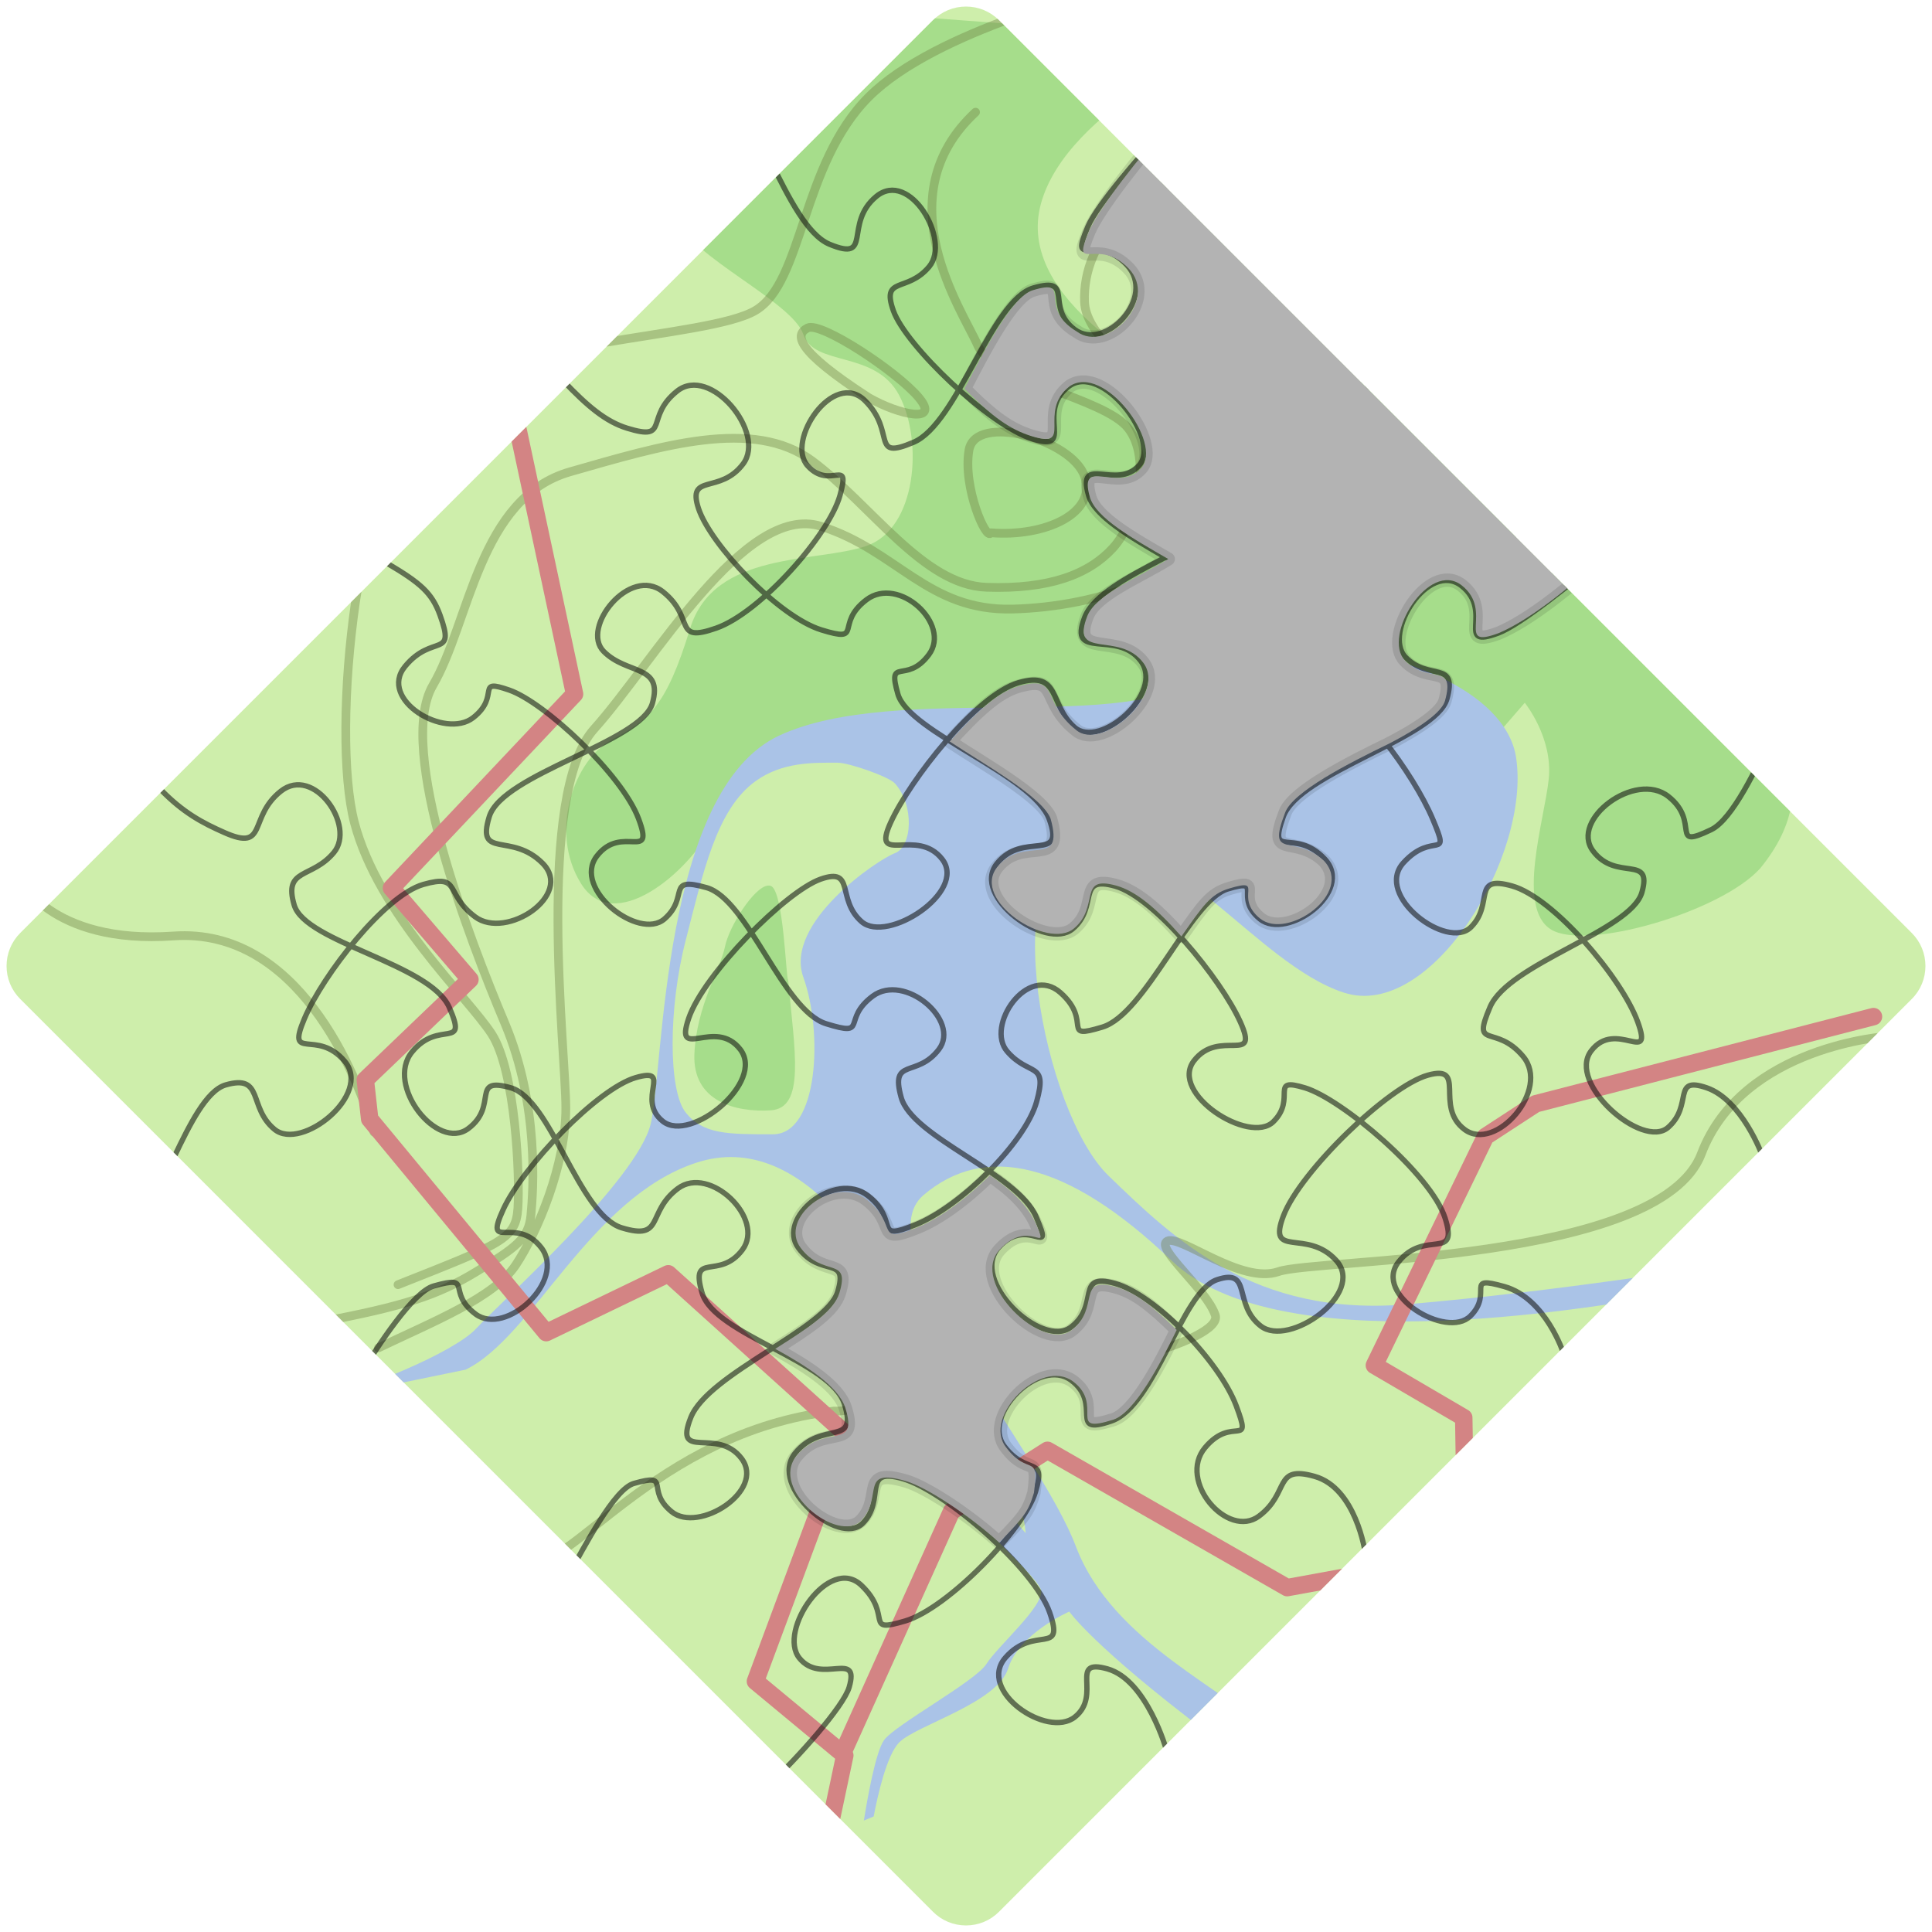 <?xml version="1.0" encoding="UTF-8" standalone="no"?>
<!DOCTYPE svg PUBLIC "-//W3C//DTD SVG 1.1//EN" "http://www.w3.org/Graphics/SVG/1.1/DTD/svg11.dtd">
<svg width="100%" height="100%" viewBox="0 0 290 290" version="1.1" xmlns="http://www.w3.org/2000/svg"
    xml:space="preserve" style="fill-rule:evenodd;clip-rule:evenodd;stroke-linecap:round;stroke-linejoin:round;">
    <g id="g4500">
        <clipPath id="_clip1">
            <path d="M145,289.016C143.129,289.016 141.37,288.287 140.047,286.965L3.035,149.952C1.712,148.63 0.984,146.871 0.984,145C0.984,143.13 1.712,141.37 3.035,140.047L140.047,3.035C141.37,1.712 143.129,0.984 145,0.984C146.871,0.984 148.63,1.712 149.953,3.035L286.965,140.047C288.288,141.371 289.016,143.13 289.016,145C289.016,146.87 288.288,148.629 286.965,149.952L149.953,286.965C148.63,288.287 146.871,289.016 145,289.016Z"/>
        </clipPath>
        <g clip-path="url(#_clip1)">
            <path id="path3834-9" d="M-0.124,1.459L0.838,290.13L297.13,287.936L295.937,-1.485L-0.124,1.459Z" style="fill:rgb(206,238,171);fill-rule:nonzero;"/>
            <path id="path5436" d="M127.46,1.786C126.479,13.563 124.516,19.779 116.337,23.377C108.159,26.976 100.308,27.957 101.943,33.191C103.579,38.426 118.954,45.295 120.59,50.203C122.226,55.11 131.386,52.493 134.984,59.362C138.583,66.232 137.601,79.318 130.077,81.935C122.553,84.552 107.177,82.589 103.579,94.366C99.98,106.143 97.363,108.106 91.802,111.05C86.241,113.994 82.315,124.79 87.222,132.641C92.129,140.493 103.252,131.006 106.85,124.136C110.449,117.266 116.337,112.686 116.337,112.686L147.415,112.686L224.62,110.396L228.873,105.489C228.873,105.489 233.125,110.723 232.471,116.939C231.817,123.154 227.564,136.24 232.798,139.511C238.033,142.783 258.315,136.894 264.204,130.351C285.987,103.754 227.486,86.37 228.218,82.589C228.218,82.589 207.498,21.405 203.683,53.474C207.282,60.998 195.832,67.868 184.709,61.979C173.586,56.091 152.322,44.968 156.248,30.574C160.174,16.18 184.382,6.039 184.382,6.039L127.46,1.786ZM115.273,132.928C113.188,133.119 109.427,139.061 108.813,142.128C108.159,145.4 104.56,150.961 104.233,158.158C103.906,165.355 110.449,166.991 115.683,166.664C120.917,166.337 119.282,157.831 118.3,147.035C117.973,147.035 117.646,133.623 115.683,132.968C115.551,132.928 115.411,132.914 115.273,132.929L115.273,132.928ZM-13.536,289.34C-4.512,289.78 -9.024,289.56 -13.536,289.34Z" style="fill:rgb(166,221,139);fill-rule:nonzero;"/>
            <path id="path5280" d="M195.545,97.106C189.317,97.086 183.728,98.374 180.456,101.236C169.988,110.396 134.657,102.217 116.992,110.396C99.326,118.574 99.653,160.121 97.69,168.626C95.728,177.132 74.791,195.779 71.519,199.377C68.248,202.976 54.181,208.864 46.003,210.5L69.884,205.593C80.025,200.686 88.531,179.749 104.56,174.515C120.59,169.281 132.367,189.89 136.293,198.723C140.218,207.556 138.583,215.407 141.2,220.968C143.817,226.53 155.594,236.344 156.248,238.634C156.902,240.924 149.705,247.139 148.07,249.757C146.434,252.374 134.33,258.916 132.694,261.206C131.43,262.976 130.178,270.069 129.668,273.27C130.209,273.047 130.655,272.864 131.141,272.656C131.773,269.346 133.123,263.394 134.984,261.533C137.601,258.916 149.705,255.645 151.341,250.411C152.977,245.177 160.501,241.905 160.501,241.905C160.501,241.905 164.099,247.139 181.438,260.225L191.252,260.879C184.709,253.682 167.044,246.812 161.482,232.091C155.921,217.37 129.423,187.273 138.583,179.422C147.743,171.571 160.174,174.188 175.876,189.236C191.579,204.284 236.397,196.76 251.445,194.143L257.988,189.89C257.988,189.89 234.107,193.816 211.207,195.779C188.308,197.742 176.204,185.965 166.389,176.478C156.575,166.991 149.378,129.37 162.464,126.753C175.549,124.136 188.635,144.745 201.72,148.998C214.806,153.251 229.854,128.388 227.564,113.667C225.99,103.547 209.248,97.147 195.545,97.106L195.545,97.106ZM125.742,114.485C127.412,114.486 133.41,116.571 134.33,117.593C137.274,120.864 136.947,127.08 134.33,128.061C131.713,129.043 117.646,138.53 120.59,146.708C123.534,154.887 122.88,170.262 116.01,170.262C109.14,170.262 105.542,170.262 102.925,166.991C100.308,163.719 100.308,151.288 102.925,141.147C105.542,131.006 107.505,121.519 113.393,117.266C117.442,114.342 122.071,114.481 125.743,114.485L125.742,114.485ZM143.53,210.132C143.796,210.147 146.024,214.732 149.705,219.333C153.631,224.24 153.958,230.128 153.958,230.128C153.958,230.128 148.397,223.913 146.107,219.66C143.817,215.407 143.49,210.173 143.49,210.173C143.49,210.133 143.513,210.133 143.53,210.133L143.53,210.132Z" style="fill:rgb(170,195,231);fill-rule:nonzero;"/>
            <path id="path5329" d="M78.858,234.459C85.083,236.916 98.044,215.019 125.17,211.809C135.311,212.136 132.367,196.433 136.293,194.47C140.218,192.507 143.49,202.322 151.668,204.939C159.847,207.556 183.728,201.34 182.419,197.415C181.111,193.489 173.259,187.273 175.222,186.292C177.185,185.31 186.345,192.835 191.906,190.872C197.467,188.909 249.155,189.563 255.371,173.206C261.586,156.849 283.505,155.541 283.505,155.541M59.742,192.835C75.445,186.619 77.408,185.965 77.735,181.385C78.062,176.805 77.408,160.775 73.809,155.214C70.211,149.652 56.798,137.221 53.2,123.481C49.601,109.742 53.527,69.831 64.322,60.344C75.118,50.857 106.196,50.857 113.393,46.604C120.59,42.351 120.263,24.686 130.404,14.545C140.546,4.403 165.735,-1.485 165.735,-1.485M48.293,198.396C60.397,196.106 65.631,194.47 71.519,190.872C77.408,187.273 79.371,185.965 79.698,182.366C80.025,178.768 81.006,166.009 75.772,153.578C70.538,141.147 59.415,112.359 64.977,102.872C70.538,93.385 71.847,74.738 85.586,70.812C99.326,66.887 113.066,62.634 121.899,69.177C130.731,75.719 138.583,87.823 148.07,88.151C157.557,88.477 163.445,86.188 167.044,82.262C170.642,78.336 172.932,68.849 169.334,64.269C165.735,59.69 149.051,57.072 146.761,51.838C144.471,46.604 132.694,29.593 146.434,16.835M56.798,202.322C64.977,198.396 74.137,194.797 77.408,189.89C80.679,184.983 84.932,174.842 84.932,166.336C84.932,157.831 80.352,119.229 89.185,109.414C98.018,99.6 111.757,75.392 123.207,78.991C134.657,82.589 139.237,91.749 151.995,91.422C164.754,91.095 180.456,86.188 183.728,75.392C186.999,64.597 163.118,54.455 162.791,45.295C162.464,36.136 169.988,26.649 189.289,23.05M56.144,169.935C53.527,161.102 44.694,139.184 26.047,140.493C7.4,141.801 2.778,131.66 2.778,131.66M130.404,59.69C119.282,52.493 119.282,50.203 121.244,49.221C123.207,48.24 134.657,55.764 137.928,59.69C141.2,63.615 134.984,62.307 130.404,59.69ZM148.724,79.972C156.902,80.626 164.754,77.028 162.791,71.466C160.828,65.905 146.434,61.979 145.453,67.541C144.471,73.102 148.07,81.281 148.724,79.972Z" style="fill:none;fill-rule:nonzero;stroke:rgb(109,127,66);stroke-opacity:0.39;stroke-width:1.31px;"/>
            <path id="path5389" d="M126.479,263.169L142.835,226.857L157.23,217.697L193.215,238.307L220.04,233.4L219.713,212.79L206.3,204.939L222.984,170.589L230.508,165.682L281.215,152.597M76.099,56.745L86.241,104.18L58.761,133.296L70.538,147.035L54.835,162.084L55.49,167.972L81.988,200.032L100.308,191.199L127.133,215.407L113.393,252.374L126.806,263.496L123.207,280.507" style="fill:none;fill-rule:nonzero;stroke:rgb(211,132,132);stroke-width:2.62px;stroke-linejoin:miter;"/>
            <g id="g6734">
                <path id="YDiv6" d="M24.04,118.433C27.507,122.015 30.434,123.537 33.701,124.98C40.235,127.866 37.206,122.67 42.156,118.759C47.106,114.847 53.43,123.948 50.124,127.953C46.818,131.958 42.506,130.236 44.163,135.861C45.82,141.486 64.575,144.668 67.437,151.215C70.299,157.761 65.915,152.922 61.849,157.9C57.782,162.878 65.655,172.86 70.281,169.409C74.907,165.958 70.523,161.567 76.633,163.269C82.742,164.97 86.862,182.328 93.326,184.299C99.789,186.27 96.98,181.981 101.747,178.404C106.515,174.826 114.924,182.928 111.44,187.597C107.956,192.266 103.549,187.719 105.374,194.04C107.2,200.361 124.734,204.259 126.756,210.758C128.778,217.257 123.438,213.137 119.365,218.116C115.293,223.094 125.95,232.197 129.494,228.656C133.039,225.115 129.205,220.143 135.514,221.96C141.823,223.776 155.256,235.417 157.557,242.033C159.858,248.65 155.265,243.845 150.931,248.803C146.597,253.761 157.176,261.031 161.337,257.735C165.498,254.44 160.309,248.853 166.224,250.502C172.15,252.156 175.124,262.787 175.124,262.787M58.129,84.562C63.128,87.513 64.84,89.001 66.045,92.318C68.455,98.951 64.919,95.043 60.805,100.023C56.692,105.004 66.786,111.029 71.02,107.728C75.255,104.427 71.186,101.766 76.455,103.59C81.724,105.414 93.354,116.24 95.844,122.876C98.333,129.513 93.34,123.614 89.585,128.503C85.831,133.391 95.921,141.285 99.747,137.929C103.572,134.573 99.858,131.493 106.055,133.237C112.253,134.98 117.503,151.649 124,153.667C130.497,155.686 126.225,153.102 130.983,149.535C135.741,145.968 144.243,153.173 140.919,157.526C137.596,161.879 133.587,158.67 135.268,164.72C136.948,170.771 152.779,176.109 155.548,182.695C158.317,189.281 154.383,182.306 149.928,187.225C145.473,192.145 156.358,202.544 160.759,199.206C165.16,195.869 161.302,190.964 167.354,192.645C173.405,194.325 183.078,204.384 185.562,211.02C188.046,217.657 185.052,212.318 180.88,217.299C176.708,222.279 184.282,231.082 188.979,227.575C193.677,224.067 191.113,219.858 197.324,221.609C203.534,223.355 204.907,232.982 204.907,232.982M84.542,57.152C88.193,60.986 90.936,63.294 94.172,64.286C100.644,66.268 96.683,62.648 101.642,58.701C106.602,54.754 115.047,64.939 111.558,69.614C108.069,74.29 103.09,70.956 104.847,76.321C106.604,81.687 116.796,92.545 123.282,94.548C129.768,96.551 125.192,93.728 130.048,90.032C134.904,86.336 142.835,93.704 139.423,98.269C136.012,102.835 133.137,98.422 134.777,104.183C136.418,109.943 155.103,116.346 157.504,122.978C159.905,129.611 153.572,124.67 149.645,129.624C145.718,134.578 157.05,142.749 161.003,139.433C164.955,136.116 161.505,131.368 167.38,133.013C173.255,134.657 183.242,146.902 186.178,153.406C189.114,159.91 182.996,154.324 179.222,159.222C175.449,164.12 187.559,171.884 191.134,168.372C194.708,164.86 190.357,161.613 195.892,163.294C201.426,164.975 214.829,176.304 216.913,182.84C218.998,189.377 213.827,184.467 209.928,189.414C206.029,194.36 217.139,201.067 220.705,197.547C224.271,194.028 219.592,191.362 225.818,193.122C232.048,194.883 234.706,203.19 234.706,203.19M115.666,24.174C118.375,29.672 121.222,35.3 124.521,36.667C131.119,39.401 126.559,33.59 131.539,29.482C136.52,25.375 142.787,36.029 139.478,40.018C136.169,44.006 132.249,41.404 134.099,46.642C135.949,51.879 148.526,63.898 155.008,65.896C161.492,67.894 155.398,61.95 160.342,58.059C165.286,54.167 174.348,66.002 170.998,69.842C167.648,73.682 161.599,68.057 163.392,74.334C165.185,80.611 184.536,86.674 187.249,93.278C189.961,99.882 183.503,93.198 179.23,98.168C174.957,103.139 185.423,113.158 189.556,109.862C193.689,106.566 190.943,100.512 197.316,102.384C203.69,104.255 212.274,116.343 215.048,122.928C217.822,129.512 215.142,124.589 210.665,129.499C206.189,134.409 217.249,142.712 220.793,139.171C224.338,135.631 220.805,131.259 226.985,132.992C233.165,134.726 243.441,146.779 245.835,153.41C248.229,160.042 242.538,152.882 238.842,157.738C235.145,162.594 246.552,172.586 250.386,169.234C254.221,165.881 250.891,161.473 256.179,163.281C261.468,165.09 264.504,173.394 264.504,173.394M175.284,18.908C171.425,22.951 164.684,30.731 163.292,34.021C160.506,40.601 164.468,34.904 169.102,39.723C173.737,44.543 165.871,52.87 161.317,49.465C156.764,46.06 161.417,41.414 155.116,43.225C148.815,45.035 143.711,63.598 137.131,66.387C130.552,69.176 134.589,64.862 129.843,60.14C125.097,55.417 117.844,66.21 121.247,69.935C124.651,73.661 127.731,68.443 126.079,74.375C124.427,80.306 114.131,91.969 107.512,94.284C100.892,96.599 104.468,92.767 99.51,88.823C94.552,84.879 87.091,94.225 90.619,97.782C94.147,101.339 99.574,99.696 97.931,105.555C96.288,111.414 75.393,116.15 73.434,122.603C71.476,129.056 76.734,124.834 81.45,129.586C86.165,134.338 76.013,141.123 71.323,137.622C66.633,134.121 69.32,131.115 63.547,132.755C57.773,134.396 48.47,146.323 45.693,152.907C42.917,159.491 47.56,154.324 51.743,159.304C55.927,164.284 45.252,172.837 41.223,169.534C37.193,166.232 39.669,161.204 33.89,162.844C31.001,163.665 28.444,168.847 26.146,173.658M209.9,53.577C205.642,57.94 198.64,64.744 195.331,66.071C188.712,68.725 193.906,62.345 189.034,58.622C184.163,54.899 175.666,64.871 178.962,68.995C182.258,73.119 186.912,69.636 185.229,75.693C183.547,81.75 165.38,86.025 162.818,92.658C160.256,99.291 167.633,94.415 171.232,99.201C174.831,103.987 165.11,112.528 161.289,109.17C157.467,105.813 159.229,100.636 152.896,102.471C146.563,104.306 136.614,117.012 133.669,123.51C130.723,130.008 137.684,124.095 141.439,128.984C145.194,133.873 133.175,141.699 129.332,138.35C125.49,135.001 128.441,130.122 123.189,131.959C117.938,133.796 105.624,146.248 103.376,152.851C101.128,159.454 107.346,152.624 111.116,157.521C114.886,162.417 103.674,171.617 99.505,168.321C95.336,165.025 101.15,160.106 95.438,161.75C89.725,163.395 78.505,175.06 75.538,181.544C72.571,188.027 77.438,182.364 81.242,187.276C85.046,192.188 75.917,200.641 71.388,197.249C66.86,193.858 71.237,191.319 65.104,193.03C62.037,193.886 56.72,201.971 54.003,206.5M240.566,83.619C236.259,87.311 228.221,93.789 224.902,95.025C218.266,97.496 224.313,91.793 219.379,87.933C214.446,84.072 207.503,95.011 210.969,98.642C214.434,102.272 218.832,99.032 217.188,104.906C215.544,110.781 194.959,115.979 192.618,122.604C190.278,129.228 194.287,124.065 198.845,128.934C203.404,133.803 193.198,141.245 189.121,137.947C185.045,134.649 189.852,131.766 184.288,133.439C178.724,135.111 171.921,152.219 165.476,154.167C159.031,156.115 164.128,153.388 159.183,149.006C154.238,144.623 147.849,154.009 151.201,157.845C154.552,161.682 157.314,159.235 155.596,165.382C153.878,171.529 144.08,181.153 137.463,183.815C130.846,186.478 135.201,183.304 130.278,179.474C125.356,175.644 116.494,182.854 119.871,187.353C123.247,191.852 127.41,188.382 125.731,193.923C124.052,199.464 106.297,206.16 103.685,212.787C101.073,219.413 107.661,214.103 111.306,218.925C114.951,223.747 104.86,230.212 100.81,226.911C96.759,223.611 100.936,221.029 95.144,222.669C92.248,223.489 87.835,231.906 85.083,236.917M266.032,110.156C263.793,115.128 260.046,123.005 256.849,124.542C250.454,127.615 255.362,123.434 250.418,119.542C245.473,115.65 235.616,123.04 239.113,127.725C242.609,132.409 248.099,128.159 246.458,133.943C244.818,139.727 226.462,144.599 223.655,151.17C220.848,157.742 224.441,153.585 228.619,158.565C232.797,163.545 224.491,173.012 219.849,169.55C215.208,166.088 220.292,159.728 214.349,161.381C208.407,163.035 195.224,175.803 192.671,182.437C190.117,189.07 196.145,184.289 200.584,189.215C205.022,194.14 193.489,202.345 189.245,199.043C185.001,195.741 188.01,190.304 182.684,192.086C177.357,193.867 173.414,211.048 166.808,213.306C160.202,215.564 165.573,210.778 160.801,207.195C156.028,203.612 147.314,212.487 150.726,217.053C154.139,221.62 157.103,218.324 155.437,223.909C153.77,229.493 142.311,241.393 135.895,243.306C129.48,245.22 134.132,242.574 129.297,237.961C124.462,233.348 116.694,244.814 119.991,248.89C123.289,252.967 129.105,247.571 127.459,253.265C126.636,256.113 119.702,263.927 115.413,267.903" style="fill:none;fill-rule:nonzero;stroke:rgb(14,14,14);stroke-opacity:0.56;stroke-width:0.8px;stroke-linecap:butt;stroke-linejoin:miter;"/>
                <path id="YDiv6-2-2" d="M135.963,222.309C128.869,220.23 132.685,224.676 129.256,228.255C125.711,231.796 115.491,223.506 119.564,218.527C123.636,213.549 128.915,217.856 126.893,211.357C125.882,208.107 121.118,205.071 116.367,202.469C121.457,199.25 125.153,196.855 125.993,194.084C127.672,188.543 123.571,191.826 120.195,187.327C116.818,182.828 125.179,176.243 130.102,180.073C135.025,183.903 131.107,186.889 137.724,184.226C141.033,182.895 145.012,179.949 148.581,176.416C151.294,178.249 154.238,180.688 155.622,183.981C157.516,188.443 154.457,182.717 150.002,187.636C145.547,192.556 156.432,203.018 160.833,199.68C165.234,196.342 161.439,191.5 167.49,193.181C170.516,194.021 172.993,196.079 176.624,199.631C174.293,204.429 170.435,211.963 167.132,213.092C159.991,215.351 165.835,210.939 161.062,207.356C156.251,203.773 147.456,212.648 150.988,217.215C154.4,221.781 156.013,217.846 155.198,224.07C154.365,226.862 153.783,227.639 149.981,231.542C145.619,227.569 139.117,223.217 135.963,222.309Z" style="fill:rgb(179,179,179);fill-rule:nonzero;stroke:black;stroke-opacity:0.11;stroke-width:2px;stroke-linecap:butt;stroke-linejoin:miter;"/>
                <path id="YDiv6-2" d="M175.285,18.908C171.426,22.951 164.887,31.368 163.494,34.658C160.708,41.239 164.759,35.452 169.393,40.271C174.028,45.091 166.161,53.153 161.608,49.748C155.578,46.159 161.126,41.72 155.047,43.558C151.897,44.463 147.66,52.798 144.774,58.345C148.96,62.585 151.616,64.474 154.857,65.473C161.34,67.471 155.599,61.88 160.543,57.988C165.677,54.477 174.659,66.501 171.29,70.302C167.939,74.142 161.801,68.34 163.594,74.617C164.479,77.716 170.03,80.844 175.358,83.91C170.939,86.653 164.466,89.213 163.196,92.5C160.634,99.132 168.012,94.699 171.61,99.484C175.209,104.27 165.312,112.899 161.49,109.542C156.166,105.3 159.165,101.184 152.832,103.019C149.666,103.937 146.501,106.976 142.557,111.297C147.436,114.549 156.504,119.592 157.705,122.908C159.841,130.601 153.598,125.217 149.671,130.171C145.744,135.126 157.253,142.68 161.205,139.363C165.158,136.047 161.707,131.299 167.582,132.943C170.52,133.765 173.655,136.406 177.33,140.562C180.609,135.91 181.708,134.205 184.49,133.369C190.054,131.697 185.069,134.579 189.145,137.877C193.222,141.175 203.282,134.071 198.724,129.202C194.218,125.022 190.105,129.261 192.887,122.018C194.001,118.865 202.407,114.58 208.544,111.603C214.593,108.449 216.51,106.473 216.891,105.215C218.535,99.341 214.349,102.77 210.883,99.139C207.418,95.509 214.471,84.003 219.405,87.863C224.339,91.723 218.29,97.515 224.927,95.043C229.434,93.178 235.782,88.125 240.566,83.619L209.9,53.576L175.285,18.908Z" style="fill:rgb(179,179,179);fill-rule:nonzero;stroke:black;stroke-opacity:0.11;stroke-width:2px;stroke-linecap:butt;stroke-linejoin:miter;"/>
            </g>
        </g>
    </g>
</svg>
